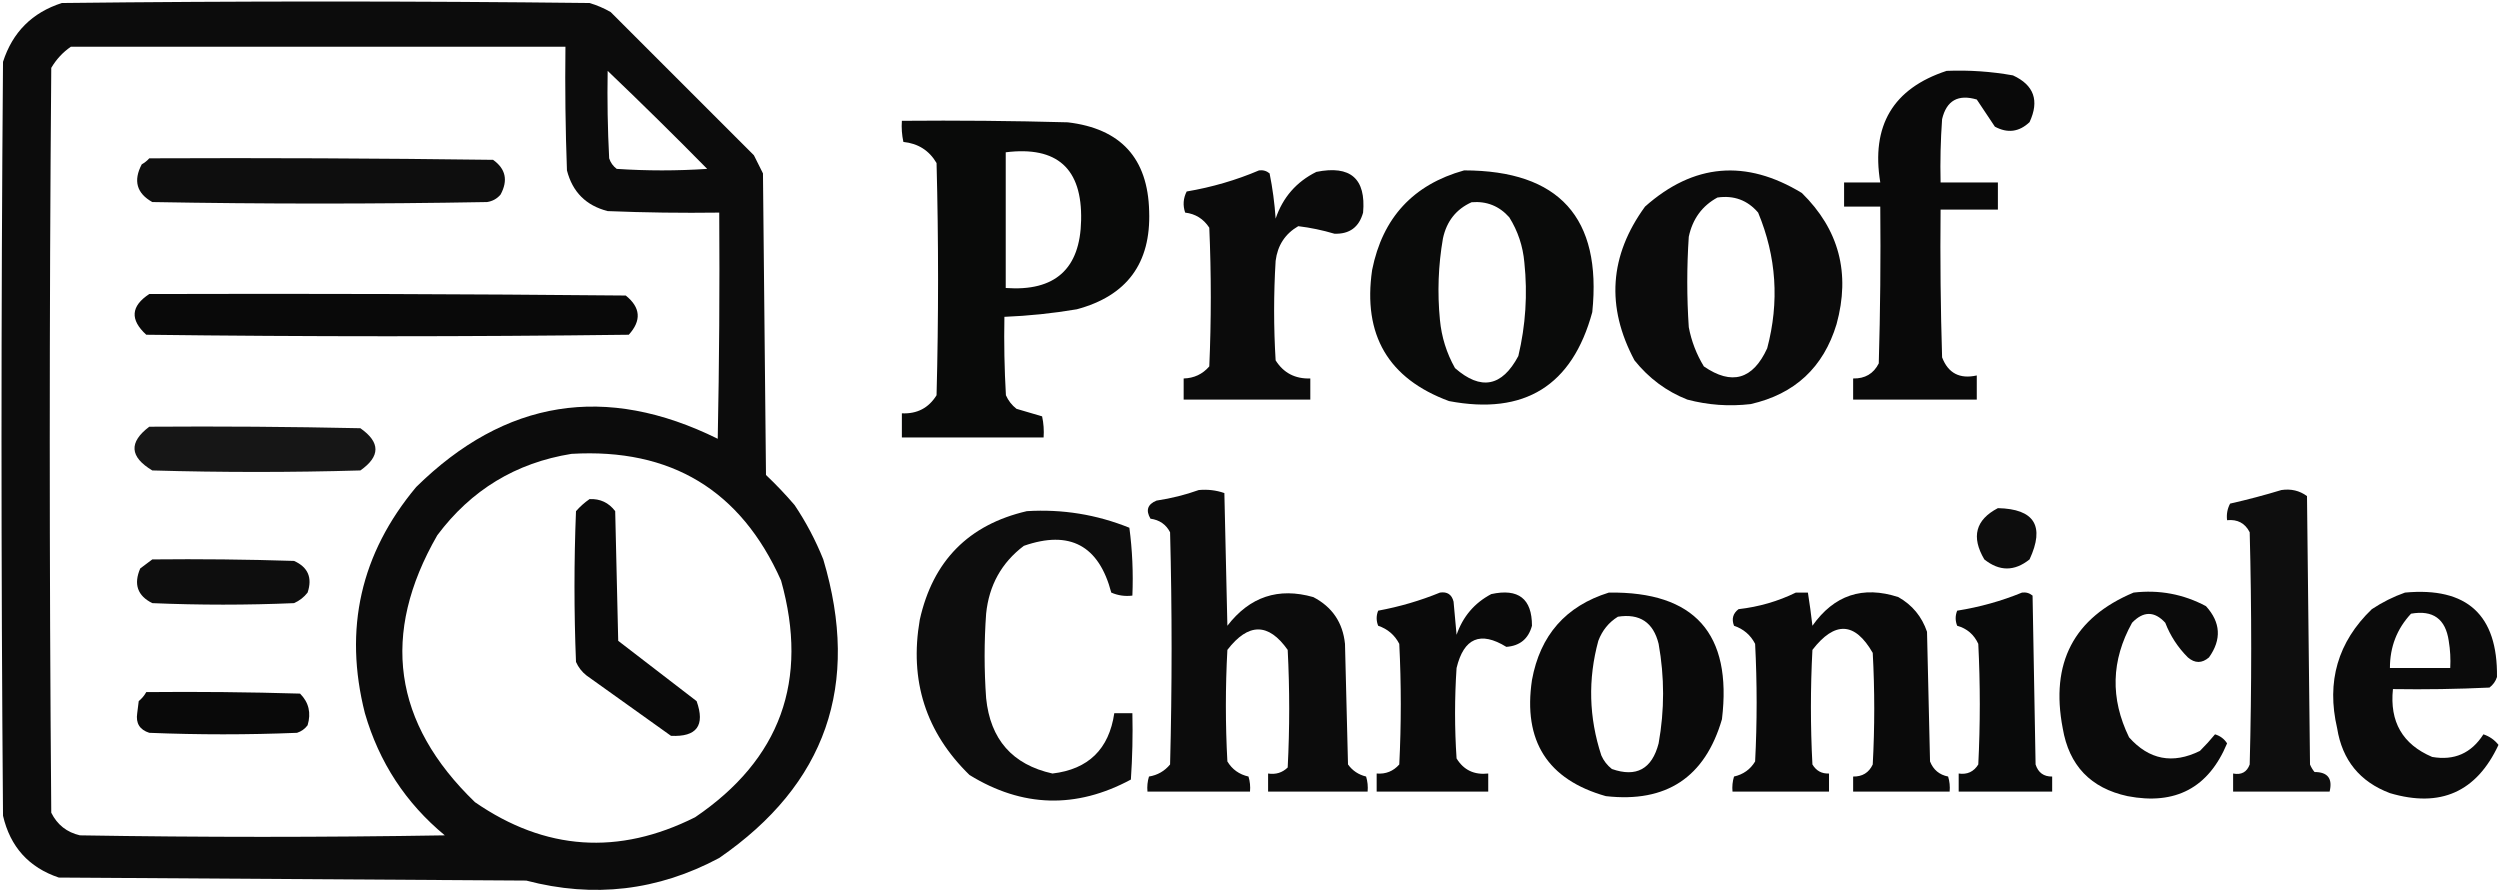 <svg width="829" height="296" viewBox="0 0 829 296" fill="none" xmlns="http://www.w3.org/2000/svg">
<path fill-rule="evenodd" clip-rule="evenodd" d="M645.5 23.5C652.896 23.2 660.229 23.7 667.5 25C674.482 28.213 676.315 33.38 673 40.5C669.547 43.769 665.714 44.269 661.5 42C659.5 39 657.5 36 655.5 33C649.298 31.18 645.465 33.347 644 39.5C643.5 46.492 643.334 53.492 643.5 60.5C649.833 60.5 656.167 60.5 662.5 60.5C662.5 63.5 662.5 66.5 662.5 69.5C656.167 69.5 649.833 69.5 643.5 69.5C643.333 85.837 643.5 102.17 644 118.5C646.011 123.757 649.844 125.757 655.5 124.5C655.5 127.167 655.5 129.833 655.5 132.5C641.833 132.5 628.167 132.5 614.5 132.5C614.5 130.167 614.5 127.833 614.5 125.5C618.433 125.589 621.266 123.922 623 120.5C623.5 103.17 623.667 85.837 623.5 68.5C619.5 68.5 615.5 68.5 611.5 68.5C611.5 65.833 611.5 63.167 611.5 60.5C615.5 60.5 619.5 60.5 623.5 60.5C620.405 41.657 627.738 29.324 645.5 23.5Z" fill="#090909"/>
<path d="M299.061 40.062C317.397 39.895 335.731 40.062 354.061 40.562C371.638 42.638 380.638 52.471 381.061 70.062C381.67 87.282 373.669 98.117 357.061 102.562C349.114 103.906 341.114 104.739 333.061 105.062C332.895 113.735 333.061 122.403 333.561 131.062C334.346 132.848 335.512 134.349 337.061 135.562C339.926 136.399 342.759 137.232 345.561 138.062C346.058 140.372 346.224 142.706 346.061 145.062H299.061V137.062C304.111 137.288 307.944 135.288 310.561 131.062C311.228 105.396 311.228 79.729 310.561 54.062C308.118 49.903 304.45 47.569 299.561 47.062C299.064 44.753 298.898 42.419 299.061 40.062ZM358.5 73C358.882 55.883 350.548 48.383 333.5 50.5V95.5C349.87 96.68 358.204 89.18 358.5 73Z" fill="#090A09"/>
<path fill-rule="evenodd" clip-rule="evenodd" d="M49.5 52.5C87.501 52.333 125.501 52.5 163.5 53C167.696 55.981 168.529 59.814 166 64.5C164.829 65.893 163.329 66.727 161.5 67C124.5 67.667 87.5 67.667 50.5 67C45.311 64.087 44.144 59.92 47 54.5C47.995 53.934 48.828 53.267 49.5 52.5Z" fill="#0E0E0E"/>
<path fill-rule="evenodd" clip-rule="evenodd" d="M417.5 56.5C418.822 56.33 419.989 56.663 421 57.5C421.995 62.453 422.662 67.453 423 72.5C425.379 65.457 429.879 60.29 436.5 57C447.829 54.719 452.995 59.219 452 70.5C450.663 75.34 447.496 77.673 442.5 77.5C438.507 76.319 434.507 75.486 430.5 75C426.138 77.543 423.638 81.377 423 86.5C422.333 97.5 422.333 108.5 423 119.5C425.622 123.662 429.455 125.662 434.5 125.5C434.5 127.833 434.5 130.167 434.5 132.5C420.5 132.5 406.5 132.5 392.5 132.5C392.5 130.167 392.5 127.833 392.5 125.5C395.939 125.411 398.772 124.078 401 121.5C401.667 106.167 401.667 90.833 401 75.5C399.082 72.572 396.415 70.906 393 70.5C392.186 68.098 392.353 65.765 393.5 63.5C401.886 62.075 409.886 59.742 417.5 56.5Z" fill="#0B0B0B"/>
<path d="M545.5 68.5C561.604 54.213 578.937 52.713 597.5 64C609.818 76.097 613.651 90.597 609 107.5C604.65 121.849 595.15 130.683 580.5 134C573.391 134.826 566.391 134.326 559.5 132.5C552.611 129.784 546.778 125.45 542 119.5C532.509 101.727 533.676 84.726 545.5 68.5ZM583 70.5C579.469 66.377 574.969 64.71 569.5 65.5C564.428 68.261 561.261 72.596 560 78.5C559.333 88.5 559.333 98.501 560 108.5C560.879 113.136 562.545 117.47 565 121.5C574.247 127.866 581.247 125.866 586 115.5C590.076 100.119 589.076 85.118 583 70.5Z" fill="#0B0B0B"/>
<path d="M485.5 56.5C517.037 56.535 531.204 72.201 528 103.5C521.363 127.911 505.529 137.744 480.5 133C460.353 125.562 451.853 111.062 455 89.5C458.464 72.206 468.631 61.206 485.5 56.5ZM500.479 72.062C497.149 68.314 492.982 66.647 487.979 67.062C482.869 69.359 479.702 73.359 478.479 79.062C476.932 88 476.598 97.001 477.479 106.062C478.019 111.765 479.686 117.099 482.479 122.062C491.069 129.574 498.07 128.24 503.479 118.062C505.908 107.871 506.575 97.537 505.479 87.062C505.002 81.632 503.335 76.631 500.479 72.062Z" fill="#0A0B0A"/>
<path fill-rule="evenodd" clip-rule="evenodd" d="M49.5 97.5C102.168 97.333 154.834 97.5 207.5 98C212.436 101.958 212.769 106.291 208.5 111C155.167 111.667 101.833 111.667 48.5 111C43.045 106.011 43.378 101.511 49.5 97.5Z" fill="#090909"/>
<path fill-rule="evenodd" clip-rule="evenodd" d="M49.5 141.5C72.836 141.333 96.169 141.5 119.5 142C126.167 146.667 126.167 151.333 119.5 156C96.5 156.667 73.5 156.667 50.5 156C42.986 151.501 42.653 146.668 49.5 141.5Z" fill="#161616"/>
<path d="M20.5 1C78.833 0.333 137.167 0.333 195.5 1C197.949 1.725 200.283 2.725 202.5 4L250 51.5L253 57.5C253.333 90.833 253.667 124.167 254 157.5C257.399 160.729 260.565 164.062 263.5 167.5C267.276 173.128 270.443 179.128 273 185.5C285.416 227.093 273.916 260.093 238.5 284.5C218.179 295.373 196.845 297.873 174.5 292C122.833 291.667 71.167 291.333 19.5 291C9.559 287.647 3.392 280.813 1 270.5C0.333 187.167 0.333 103.833 1 20.5C4.167 10.667 10.667 4.167 20.5 1ZM259 192.5C245.66 162.568 222.494 148.568 189.5 150.5C171.066 153.471 156.232 162.471 145 177.5C126.145 210.274 130.312 239.774 157.5 266C180.77 282.068 205.103 283.735 230.5 271C258.789 251.809 268.289 225.642 259 192.5ZM23.5 15.5C20.861 17.309 18.694 19.642 17 22.5C16.333 104.833 16.333 187.167 17 269.5C18.99 273.49 22.157 275.99 26.5 277C66.833 277.667 107.167 277.667 147.5 277C134.553 266.295 125.72 252.795 121 236.5C113.922 208.547 119.589 183.547 138 161.5C167.519 132.469 200.853 127.136 238 145.5C238.5 120.502 238.667 95.502 238.5 70.5C226.162 70.667 213.829 70.5 201.5 70C194.333 68.167 189.833 63.667 188 56.5C187.5 42.837 187.333 29.171 187.5 15.5H23.5ZM201.5 23.5C201.334 33.172 201.5 42.839 202 52.5C202.465 53.931 203.299 55.097 204.5 56C214.5 56.667 224.5 56.667 234.5 56C223.632 44.965 212.632 34.131 201.5 23.5Z" fill="#0C0C0C"/>
<path fill-rule="evenodd" clip-rule="evenodd" d="M397.5 162.5C400.448 162.223 403.281 162.556 406 163.5C406.333 178.167 406.667 192.833 407 207.5C414.417 197.866 423.917 194.699 435.5 198C441.773 201.275 445.273 206.442 446 213.5C446.333 226.833 446.667 240.167 447 253.5C448.49 255.558 450.49 256.891 453 257.5C453.494 259.134 453.66 260.801 453.5 262.5C442.5 262.5 431.5 262.5 420.5 262.5C420.5 260.5 420.5 258.5 420.5 256.5C423.044 256.896 425.211 256.229 427 254.5C427.667 241.5 427.667 228.5 427 215.5C420.622 206.464 413.955 206.464 407 215.5C406.333 227.833 406.333 240.167 407 252.5C408.586 255.134 410.92 256.801 414 257.5C414.494 259.134 414.66 260.801 414.5 262.5C403.167 262.5 391.833 262.5 380.5 262.5C380.34 260.801 380.506 259.134 381 257.5C383.831 257.042 386.164 255.708 388 253.5C388.667 227.833 388.667 202.167 388 176.5C386.661 173.906 384.494 172.406 381.5 172C379.86 169.224 380.527 167.224 383.5 166C388.402 165.259 393.068 164.092 397.5 162.5Z" fill="#0C0C0C"/>
<path fill-rule="evenodd" clip-rule="evenodd" d="M756.5 162.5C759.685 162.02 762.519 162.686 765 164.5C765.333 194.167 765.667 223.833 766 253.5C766.374 254.416 766.874 255.25 767.5 256C771.882 256.003 773.549 258.169 772.5 262.5C761.833 262.5 751.167 262.5 740.5 262.5C740.5 260.5 740.5 258.5 740.5 256.5C743.238 257.035 745.072 256.035 746 253.5C746.667 227.833 746.667 202.167 746 176.5C744.461 173.479 741.961 172.146 738.5 172.5C738.261 170.533 738.594 168.699 739.5 167C745.338 165.673 751.005 164.173 756.5 162.5Z" fill="#0E0E0E"/>
<path fill-rule="evenodd" clip-rule="evenodd" d="M195.5 165.5C199.025 165.346 201.859 166.679 204 169.5C204.333 183.833 204.667 198.167 205 212.5C213.667 219.167 222.333 225.833 231 232.5C233.875 240.588 231.042 244.421 222.5 244C213.167 237.333 203.833 230.667 194.5 224C192.951 222.786 191.785 221.286 191 219.5C190.333 202.833 190.333 186.167 191 169.5C192.397 167.93 193.897 166.596 195.5 165.5Z" fill="#0A0A0A"/>
<path fill-rule="evenodd" clip-rule="evenodd" d="M662.5 168.5C674.636 168.768 678.136 174.435 673 185.5C668 189.5 663 189.5 658 185.5C653.596 178.034 655.096 172.367 662.5 168.5Z" fill="#0D0D0D"/>
<path fill-rule="evenodd" clip-rule="evenodd" d="M340.5 169.5C352.271 168.776 363.604 170.61 374.5 175C375.481 182.413 375.814 189.913 375.5 197.5C373.076 197.808 370.743 197.474 368.5 196.5C364.39 180.856 354.723 175.69 339.5 181C332.116 186.592 327.949 194.092 327 203.5C326.333 212.833 326.333 222.167 327 231.5C328.388 245.213 335.721 253.547 349 256.5C360.909 255.092 367.742 248.425 369.5 236.5C371.5 236.5 373.5 236.5 375.5 236.5C375.666 243.841 375.5 251.174 375 258.5C356.854 268.267 339.02 267.767 321.5 257C307 242.868 301.5 225.702 305 205.5C309.347 185.987 321.181 173.987 340.5 169.5Z" fill="#0D0D0D"/>
<path fill-rule="evenodd" clip-rule="evenodd" d="M50.5 185.5C66.17 185.333 81.837 185.5 97.5 186C102.143 188.072 103.643 191.572 102 196.5C100.786 198.049 99.286 199.215 97.5 200C81.833 200.667 66.167 200.667 50.5 200C45.585 197.558 44.251 193.724 46.5 188.5C47.901 187.479 49.235 186.479 50.5 185.5Z" fill="#0E0E0E"/>
<path fill-rule="evenodd" clip-rule="evenodd" d="M707.5 196.5C716.009 195.508 724.009 197.008 731.5 201C736.396 206.397 736.729 212.064 732.5 218C730.167 220 727.833 220 725.5 218C722.182 214.686 719.682 210.852 718 206.5C714.412 202.607 710.746 202.607 707 206.5C700.06 218.957 699.726 231.624 706 244.5C712.644 251.956 720.478 253.456 729.5 249C731.293 247.22 732.96 245.387 734.5 243.5C736.23 244.026 737.564 245.026 738.5 246.5C732.375 261.232 721.375 267.065 705.5 264C693.258 261.349 686.091 253.849 684 241.5C679.834 219.818 687.668 204.818 707.5 196.5Z" fill="#0B0B0B"/>
<path fill-rule="evenodd" clip-rule="evenodd" d="M477.5 196.5C479.911 196.137 481.411 197.137 482 199.5C482.333 203.167 482.667 206.833 483 210.5C485.097 204.443 488.93 199.943 494.5 197C503.512 195.032 508.012 198.532 508 207.5C506.83 211.836 503.996 214.169 499.5 214.5C490.904 209.21 485.404 211.543 483 221.5C482.333 231.5 482.333 241.5 483 251.5C485.348 255.349 488.848 257.016 493.5 256.5C493.5 258.5 493.5 260.5 493.5 262.5C481.167 262.5 468.833 262.5 456.5 262.5C456.5 260.5 456.5 258.5 456.5 256.5C459.505 256.747 462.005 255.747 464 253.5C464.667 240.167 464.667 226.833 464 213.5C462.493 210.574 460.159 208.574 457 207.5C456.333 205.833 456.333 204.167 457 202.5C464.117 201.182 470.95 199.182 477.5 196.5Z" fill="#0A0A0A"/>
<path fill-rule="evenodd" clip-rule="evenodd" d="M595.5 196.5C596.833 196.5 598.167 196.5 599.5 196.5C600.08 200.142 600.58 203.809 601 207.5C608.195 197.315 617.695 194.148 629.5 198C634.116 200.618 637.283 204.451 639 209.5C639.333 223.833 639.667 238.167 640 252.5C641.097 255.265 643.097 256.931 646 257.5C646.494 259.134 646.66 260.801 646.5 262.5C635.833 262.5 625.167 262.5 614.5 262.5C614.5 260.833 614.5 259.167 614.5 257.5C617.561 257.556 619.728 256.222 621 253.5C621.667 241.167 621.667 228.833 621 216.5C615.093 206.214 608.426 205.88 601 215.5C600.333 228.167 600.333 240.833 601 253.5C602.264 255.607 604.097 256.607 606.5 256.5C606.5 258.5 606.5 260.5 606.5 262.5C595.833 262.5 585.167 262.5 574.5 262.5C574.34 260.801 574.506 259.134 575 257.5C578.08 256.801 580.414 255.134 582 252.5C582.667 239.5 582.667 226.5 582 213.5C580.493 210.574 578.159 208.574 575 207.5C574.137 205.251 574.637 203.418 576.5 202C583.268 201.224 589.601 199.39 595.5 196.5Z" fill="#0A0A0A"/>
<path fill-rule="evenodd" clip-rule="evenodd" d="M670.5 196.5C671.822 196.33 672.989 196.663 674 197.5C674.333 216.167 674.667 234.833 675 253.5C675.875 256.215 677.708 257.548 680.5 257.5C680.5 259.167 680.5 260.833 680.5 262.5C670.167 262.5 659.833 262.5 649.5 262.5C649.5 260.5 649.5 258.5 649.5 256.5C652.325 256.919 654.491 255.919 656 253.5C656.667 240.167 656.667 226.833 656 213.5C654.577 210.408 652.243 208.408 649 207.5C648.333 205.833 648.333 204.167 649 202.5C656.475 201.311 663.642 199.311 670.5 196.5Z" fill="#090A0A"/>
<path d="M797.5 196.5C818.097 194.6 828.263 203.933 828 224.5C827.535 225.931 826.701 227.097 825.5 228C814.839 228.5 804.172 228.667 793.5 228.5C792.364 239.337 796.698 246.837 806.5 251C813.838 252.277 819.504 249.777 823.5 243.5C825.517 244.174 827.183 245.341 828.5 247C821.225 262.633 809.225 267.966 792.5 263C782.531 259.242 776.698 252.075 775 241.5C771.387 226.021 775.22 212.855 786.5 202C790.017 199.674 793.683 197.84 797.5 196.5ZM812 212.5C810.937 205.217 806.77 202.217 799.5 203.5C794.827 208.507 792.494 214.507 792.5 221.5H812.5C812.665 218.482 812.498 215.482 812 212.5Z" fill="#0B0B0B"/>
<path d="M533.5 196.5C561.938 196.11 574.438 210.11 571 238.5C565.384 257.768 552.551 266.268 532.5 264C513.162 258.526 504.995 245.693 508 225.5C510.717 210.624 519.217 200.957 533.5 196.5ZM550 213.5C548.242 206.372 543.742 203.372 536.5 204.5C533.471 206.372 531.305 209.039 530 212.5C526.534 225.249 526.867 237.916 531 250.5C531.785 252.286 532.951 253.786 534.5 255C542.622 257.852 547.789 255.019 550 246.5C551.973 235.508 551.973 224.508 550 213.5Z" fill="#0A0A0A"/>
<path fill-rule="evenodd" clip-rule="evenodd" d="M48.5 229.5C65.503 229.333 82.503 229.5 99.5 230C102.394 232.909 103.227 236.409 102 240.5C101.097 241.701 99.931 242.535 98.5 243C82.167 243.667 65.833 243.667 49.5 243C46.317 241.982 44.984 239.815 45.5 236.5C45.667 235.167 45.833 233.833 46 232.5C47.045 231.627 47.878 230.627 48.5 229.5Z" fill="#090909"/>
</svg>
